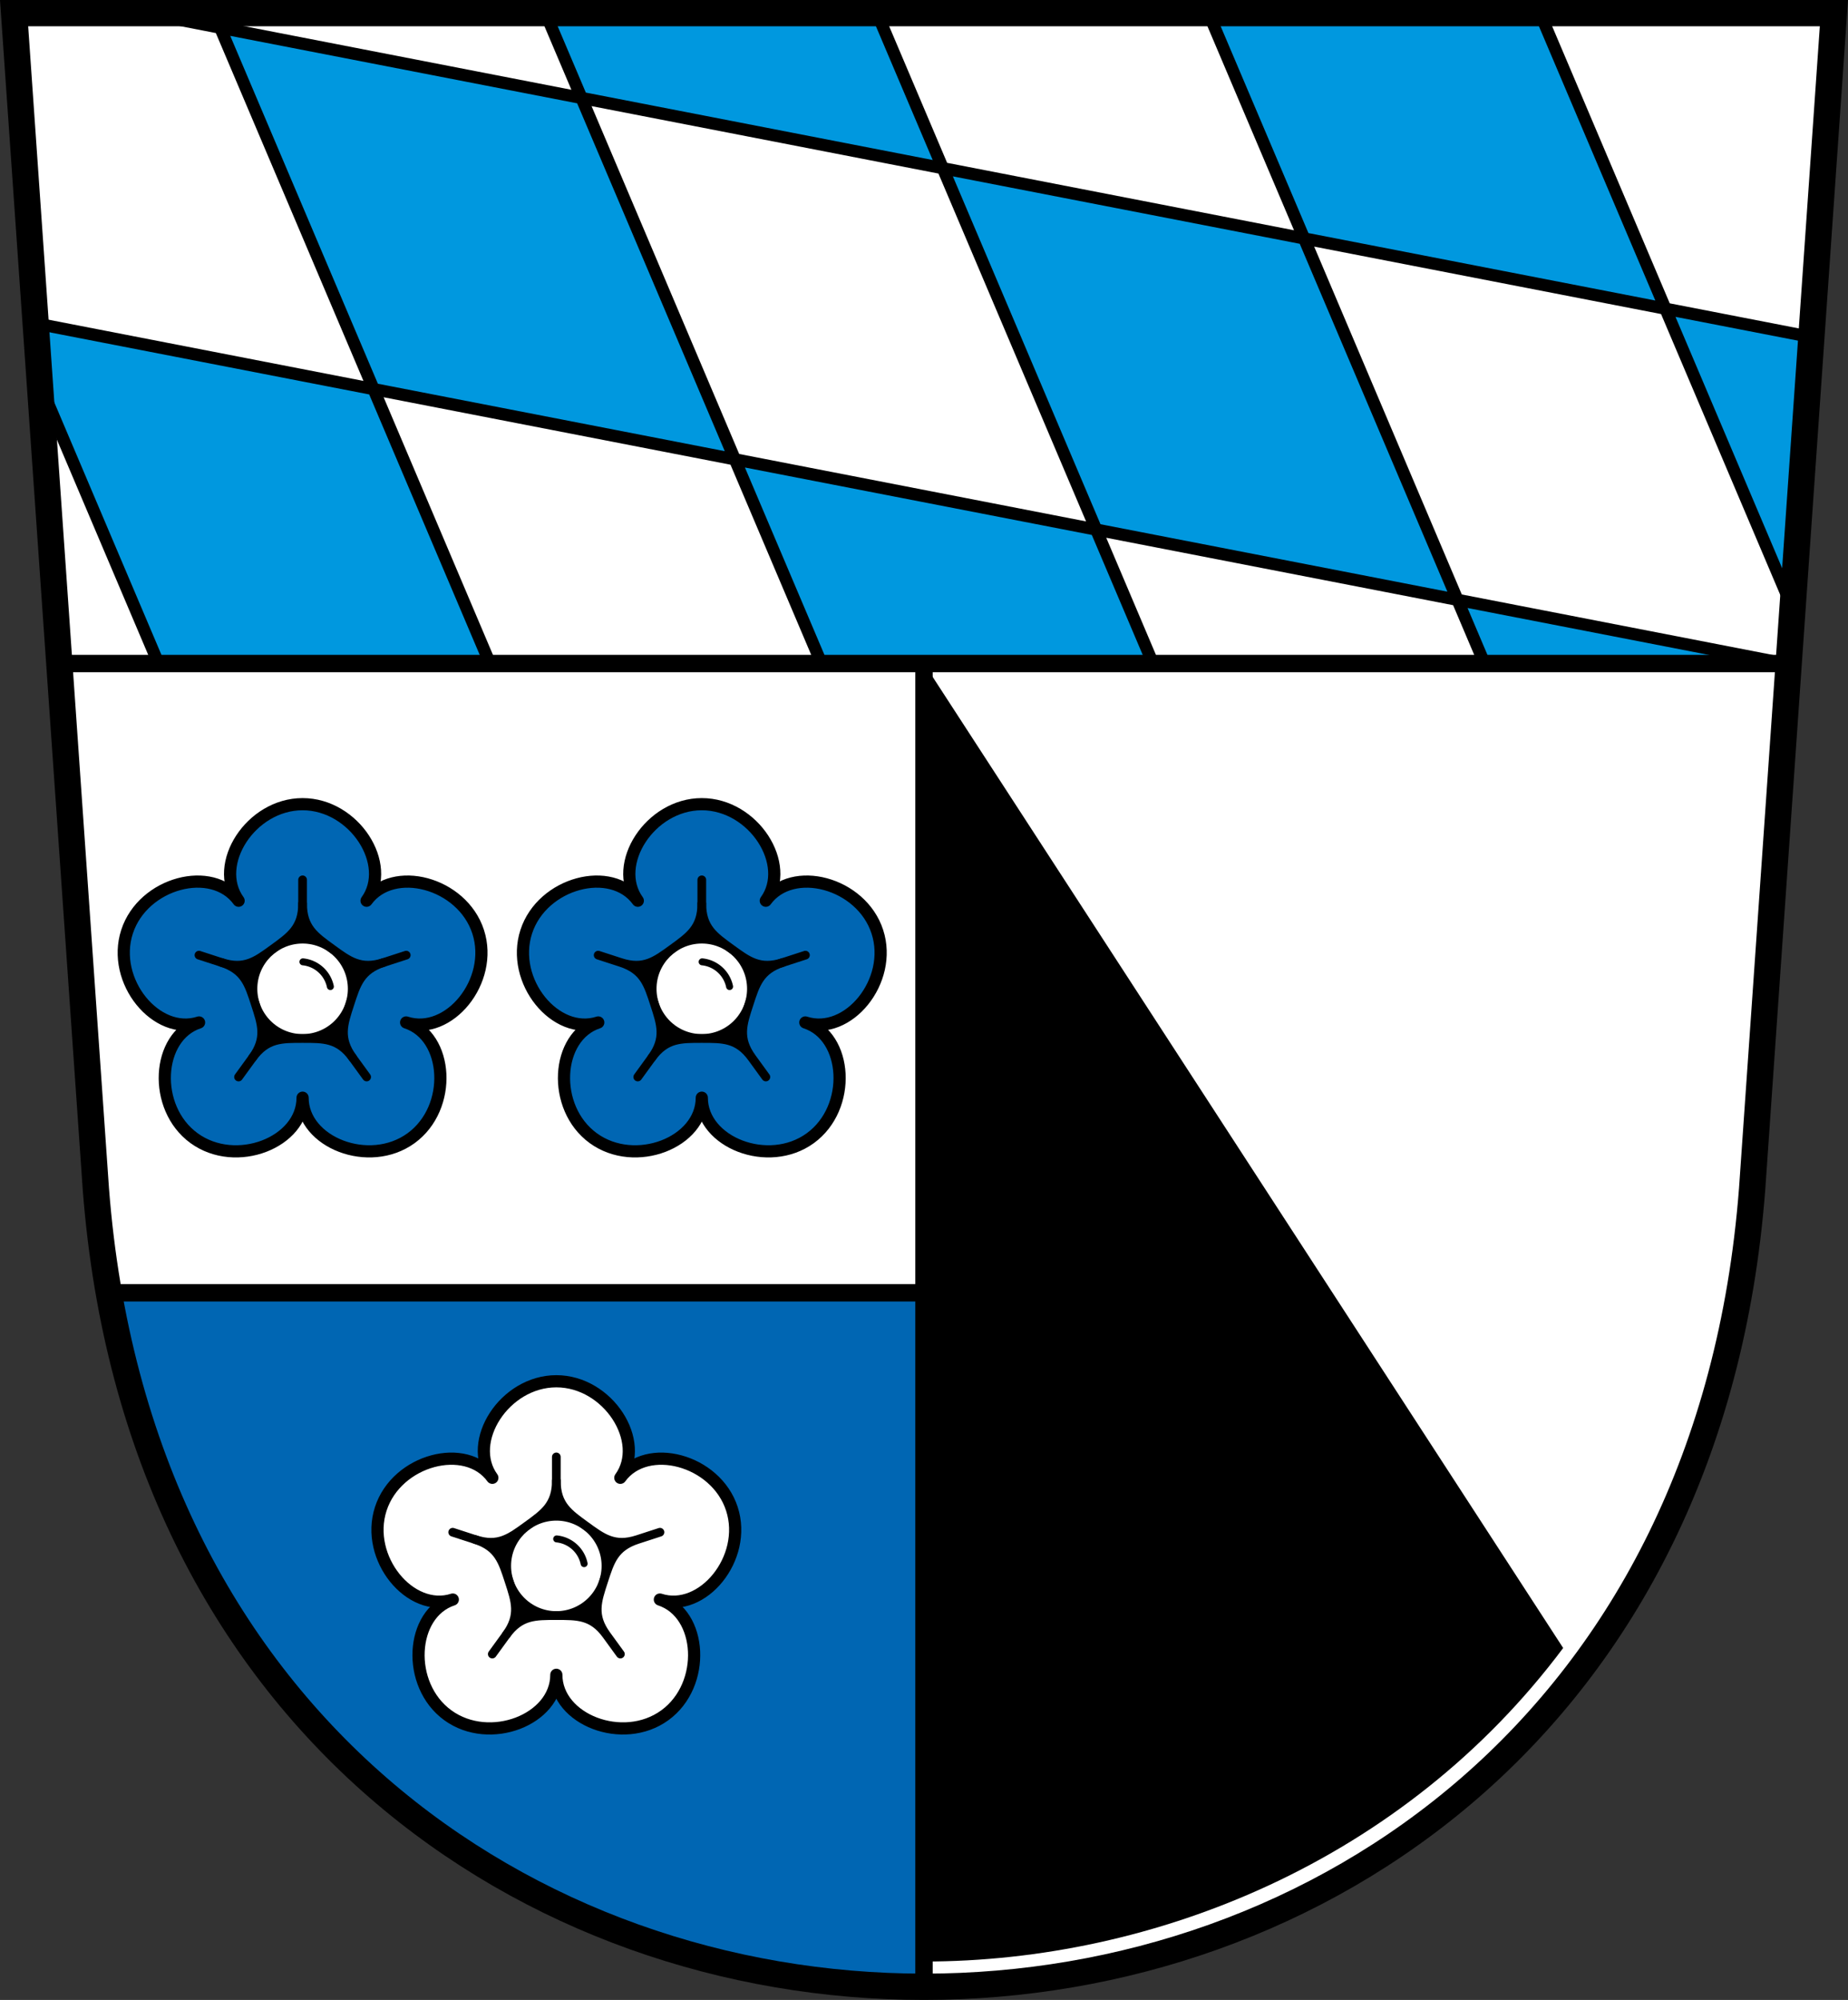<svg width="530.962" height="574.48" xml:space="preserve" xmlns="http://www.w3.org/2000/svg"><rect width="100%" height="100%" fill="#333333" stroke="none"/><path style="fill:#fff" d="m4.047 3.776 23.5 337.806c23.5 305.496 452.367 305.496 475.867 0l23.5-337.806z"/><path style="fill:#0098df" transform="translate(-6.648 -3.311)" d="m18.099 113.635-1.209-17.42 97.069 18.86 33.471 78.84H52.18zM69.89 11.265l103.819 20.18 44.07 103.81-103.82-20.18zm93.479-4.18h95.25l18.9 44.54-103.81-20.18zm-95.25 0 1.771 4.18-21.5-4.18zm149.66 128.17 103.81 20.18 16.33 38.48H242.68zm59.74-83.63 103.81 20.18 44.06 103.81-103.8-20.18zm76.34-44.54h95.25l36.03 84.89-103.81-20.17zm71.541 168.53 94.179 18.3h-86.41zm59.739-83.64 41.95 8.16-5.42 77.9z"/><path style="fill:none;stroke:#000;stroke-width:3.5;stroke-linejoin:round" d="M10.247 92.897 512.9 190.601M41.749 3.776l478.692 93.048M156.729 3.774l79.303 186.827M61.485 3.774l79.303 186.827M11.452 110.284l34.092 80.317M251.973 3.774l79.303 186.827M347.217 3.774l79.304 186.827m15.94-186.827 72.558 170.934"/><path style="fill:#0066b3" d="M265.481 371.35V570.7c-105.49 0-210.98-66.45-234.22-199.35z"/><path style="fill:none;stroke:#000;stroke-width:5;stroke-linejoin:round" d="M265.481 371.35H31.262"/><path d="M449.126 473.39 265.481 190.602v372.851c66.184.001 137.827-28.818 183.645-90.063z"/><path style="fill:none;stroke:#000;stroke-width:5;stroke-linejoin:round" d="M17.044 190.601h496.874"/><path style="fill:none;stroke:#000;stroke-width:7.551" d="m4.047 3.776 23.5 337.806c23.5 305.496 452.367 305.496 475.867 0l23.5-337.806z"/><g transform="translate(-6.648 -3.311)"><path style="fill:#0066b3;stroke:#000;stroke-width:3.5;stroke-linecap:round;stroke-linejoin:round;stroke-miterlimit:10" d="M111.971 262.044c7.552-10.394-3.472-27.732-18.385-27.732-14.913 0-25.936 17.338-18.384 27.732-7.552-10.394-27.448-5.268-32.056 8.915-4.608 14.183 8.475 30.025 20.694 26.055-12.219 3.97-13.492 24.477-1.427 33.242 12.065 8.766 31.174 1.218 31.174-11.63 0 12.848 19.11 20.395 31.174 11.63 12.065-8.766 10.792-29.272-1.427-33.242 12.219 3.97 25.302-11.872 20.694-26.055-4.609-14.182-24.505-19.309-32.057-8.915z"/><path style="fill:#fff" d="M93.587 301.355c-7.728 0-14.007-6.271-14.007-14.002 0-7.742 6.279-14.013 14.007-14.013 7.739 0 14.007 6.271 14.007 14.013 0 7.732-6.268 14.002-14.007 14.002z"/><path style="fill:none;stroke:#000;stroke-width:2;stroke-linecap:round;stroke-linejoin:round" d="M93.685 279.598a8.983 8.983 0 0 1 7.884 7.105"/><path style="fill:none;stroke:#000;stroke-width:2.5;stroke-linecap:round;stroke-linejoin:round" d="M70.279 279.776c6.654 2.162 10.017-.421 14.915-3.979 4.897-3.558 8.393-5.959 8.393-12.955v-6.8"/><path style="fill:none;stroke:#000;stroke-width:2.5;stroke-linecap:round;stroke-linejoin:round" d="M79.182 307.176c4.112-5.66 2.695-9.657.825-15.414-1.871-5.757-3.074-9.824-9.727-11.986l-6.467-2.101"/><path style="fill:none;stroke:#000;stroke-width:2.5;stroke-linecap:round;stroke-linejoin:round" d="M107.992 307.176c-4.112-5.66-8.351-5.548-14.405-5.548-6.054 0-10.293-.113-14.405 5.548l-3.997 5.501"/><path style="fill:none;stroke:#000;stroke-width:2.5;stroke-linecap:round;stroke-linejoin:round" d="M116.894 279.776c-6.654 2.162-7.857 6.228-9.727 11.986-1.87 5.758-3.288 9.754.825 15.414l3.997 5.501"/><path style="fill:none;stroke:#000;stroke-width:2.5;stroke-linecap:round;stroke-linejoin:round" d="m123.361 277.675-6.467 2.101c-6.654 2.162-10.017-.421-14.915-3.979-4.897-3.558-8.393-5.959-8.393-12.955"/><circle style="fill:none;stroke:#000;stroke-width:2;stroke-linecap:round;stroke-linejoin:round" cx="93.587" cy="287.349" r="14.007"/><path d="M116.893 279.77c-6.659 2.168-10.017-.422-14.921-3.972-4.893-3.56-8.386-5.959-8.386-12.963 0 7.004-3.502 9.403-8.396 12.963-4.894 3.55-8.261 6.141-14.911 3.972 6.65 2.168 7.849 6.227 9.72 11.984 1.871 5.767 3.291 9.758-.825 15.419 4.116-5.661 8.357-5.546 14.412-5.546 6.054 0 10.286-.115 14.402 5.546-4.116-5.661-2.696-9.653-.826-15.419 1.873-5.757 3.072-9.816 9.731-11.984zm-23.306 21.579c-7.743 0-14.009-6.266-14.009-13.999 0-7.743 6.266-14.009 14.009-14.009 7.734 0 14.009 6.266 14.009 14.009-.001 7.733-6.276 13.999-14.009 13.999z"/></g><g transform="translate(-6.648 -3.311)"><path style="fill:#0066b3;stroke:#000;stroke-width:3.5;stroke-linecap:round;stroke-linejoin:round;stroke-miterlimit:10" d="M226.672 262.044c7.552-10.394-3.472-27.732-18.385-27.732-14.913 0-25.936 17.338-18.385 27.732-7.552-10.394-27.448-5.268-32.056 8.915-4.608 14.183 8.475 30.025 20.694 26.055-12.219 3.97-13.492 24.477-1.427 33.242 12.065 8.766 31.174 1.218 31.174-11.63 0 12.848 19.11 20.395 31.174 11.63 12.065-8.766 10.792-29.272-1.427-33.242 12.219 3.97 25.302-11.872 20.694-26.055-4.608-14.182-24.504-19.309-32.056-8.915z"/><path style="fill:#fff" d="M208.287 301.355c-7.728 0-14.007-6.271-14.007-14.002 0-7.742 6.279-14.013 14.007-14.013 7.739 0 14.007 6.271 14.007 14.013 0 7.732-6.268 14.002-14.007 14.002z"/><path style="fill:none;stroke:#000;stroke-width:2;stroke-linecap:round;stroke-linejoin:round" d="M208.386 279.598a8.983 8.983 0 0 1 7.884 7.105"/><path style="fill:none;stroke:#000;stroke-width:2.5;stroke-linecap:round;stroke-linejoin:round" d="M184.98 279.776c6.654 2.162 10.017-.421 14.915-3.979 4.897-3.558 8.393-5.959 8.393-12.955v-6.8m-14.406 51.134c4.112-5.66 2.695-9.657.825-15.414-1.871-5.757-3.074-9.824-9.727-11.986l-6.467-2.101"/><path style="fill:none;stroke:#000;stroke-width:2.5;stroke-linecap:round;stroke-linejoin:round" d="M222.692 307.176c-4.112-5.66-8.351-5.548-14.405-5.548-6.054 0-10.293-.113-14.405 5.548l-3.997 5.501m41.71-32.901c-6.654 2.162-7.857 6.228-9.727 11.986-1.871 5.757-3.288 9.754.825 15.414l3.997 5.501"/><path style="fill:none;stroke:#000;stroke-width:2.5;stroke-linecap:round;stroke-linejoin:round" d="m238.062 277.675-6.467 2.101c-6.654 2.162-10.017-.421-14.915-3.979-4.897-3.558-8.393-5.959-8.393-12.955"/><circle style="fill:none;stroke:#000;stroke-width:2;stroke-linecap:round;stroke-linejoin:round" cx="208.287" cy="287.349" r="14.007"/><path d="M231.594 279.77c-6.659 2.168-10.017-.422-14.921-3.972-4.893-3.56-8.386-5.959-8.386-12.963 0 7.004-3.502 9.403-8.396 12.963-4.894 3.55-8.261 6.141-14.911 3.972 6.65 2.168 7.849 6.227 9.72 11.984 1.871 5.767 3.291 9.758-.825 15.419 4.116-5.661 8.357-5.546 14.412-5.546 6.055 0 10.286-.115 14.402 5.546-4.116-5.661-2.696-9.653-.826-15.419 1.872-5.757 3.072-9.816 9.731-11.984zm-23.307 21.579c-7.743 0-14.009-6.266-14.009-13.999 0-7.743 6.266-14.009 14.009-14.009 7.734 0 14.009 6.266 14.009 14.009 0 7.733-6.275 13.999-14.009 13.999z"/></g><g transform="translate(-6.648 -3.311)"><path style="fill:#fff;stroke:#000;stroke-width:3.5;stroke-linecap:round;stroke-linejoin:round;stroke-miterlimit:10" d="M184.878 427.812c7.552-10.394-3.472-27.732-18.385-27.732-14.913 0-25.936 17.338-18.385 27.732-7.552-10.394-27.448-5.268-32.056 8.915-4.608 14.183 8.475 30.025 20.694 26.055-12.219 3.97-13.492 24.477-1.427 33.242 12.065 8.765 31.174 1.218 31.174-11.63 0 12.848 19.11 20.395 31.174 11.63 12.064-8.765 10.792-29.272-1.427-33.242 12.219 3.97 25.302-11.872 20.694-26.055-4.608-14.183-24.505-19.309-32.056-8.915z"/><path style="fill:#fff" d="M166.493 467.123c-7.728 0-14.007-6.271-14.007-14.002 0-7.742 6.279-14.013 14.007-14.013 7.739 0 14.007 6.271 14.007 14.013 0 7.732-6.268 14.002-14.007 14.002z"/><path style="fill:none;stroke:#000;stroke-width:2;stroke-linecap:round;stroke-linejoin:round" d="M166.591 445.366a8.983 8.983 0 0 1 7.884 7.105"/><path style="fill:none;stroke:#000;stroke-width:2.5;stroke-linecap:round;stroke-linejoin:round" d="M143.185 445.544c6.654 2.162 10.017-.421 14.915-3.979 4.898-3.558 8.393-5.959 8.393-12.955v-6.8"/><path style="fill:none;stroke:#000;stroke-width:2.5;stroke-linecap:round;stroke-linejoin:round" d="M152.088 472.944c4.112-5.66 2.695-9.657.825-15.414-1.871-5.757-3.074-9.824-9.727-11.986l-6.467-2.101"/><path style="fill:none;stroke:#000;stroke-width:2.5;stroke-linecap:round;stroke-linejoin:round" d="M180.898 472.944c-4.112-5.66-8.351-5.548-14.405-5.548-6.054 0-10.293-.113-14.405 5.548l-3.997 5.501m41.71-32.901c-6.654 2.162-7.857 6.228-9.727 11.986-1.871 5.757-3.288 9.754.825 15.414l3.997 5.501m11.372-35.003-6.467 2.101c-6.654 2.162-10.017-.421-14.915-3.979-4.898-3.558-8.393-5.959-8.393-12.955"/><circle style="fill:none;stroke:#000;stroke-width:2;stroke-linecap:round;stroke-linejoin:round" cx="166.493" cy="453.117" r="14.007"/><path d="M189.799 445.537c-6.659 2.168-10.017-.422-14.921-3.972-4.893-3.56-8.386-5.959-8.386-12.963 0 7.004-3.502 9.403-8.396 12.963-4.894 3.55-8.261 6.141-14.911 3.972 6.65 2.168 7.849 6.227 9.72 11.984 1.871 5.767 3.291 9.758-.825 15.419 4.116-5.661 8.357-5.546 14.412-5.546 6.055 0 10.286-.115 14.402 5.546-4.116-5.661-2.696-9.653-.826-15.419 1.873-5.757 3.072-9.815 9.731-11.984zm-23.306 21.579c-7.743 0-14.009-6.266-14.009-13.999 0-7.743 6.266-14.009 14.009-14.009 7.734 0 14.009 6.266 14.009 14.009 0 7.734-6.275 13.999-14.009 13.999z"/></g><path style="fill:none;stroke:#000;stroke-width:5;stroke-linejoin:round" d="M265.481 570.987V190.601"/></svg>